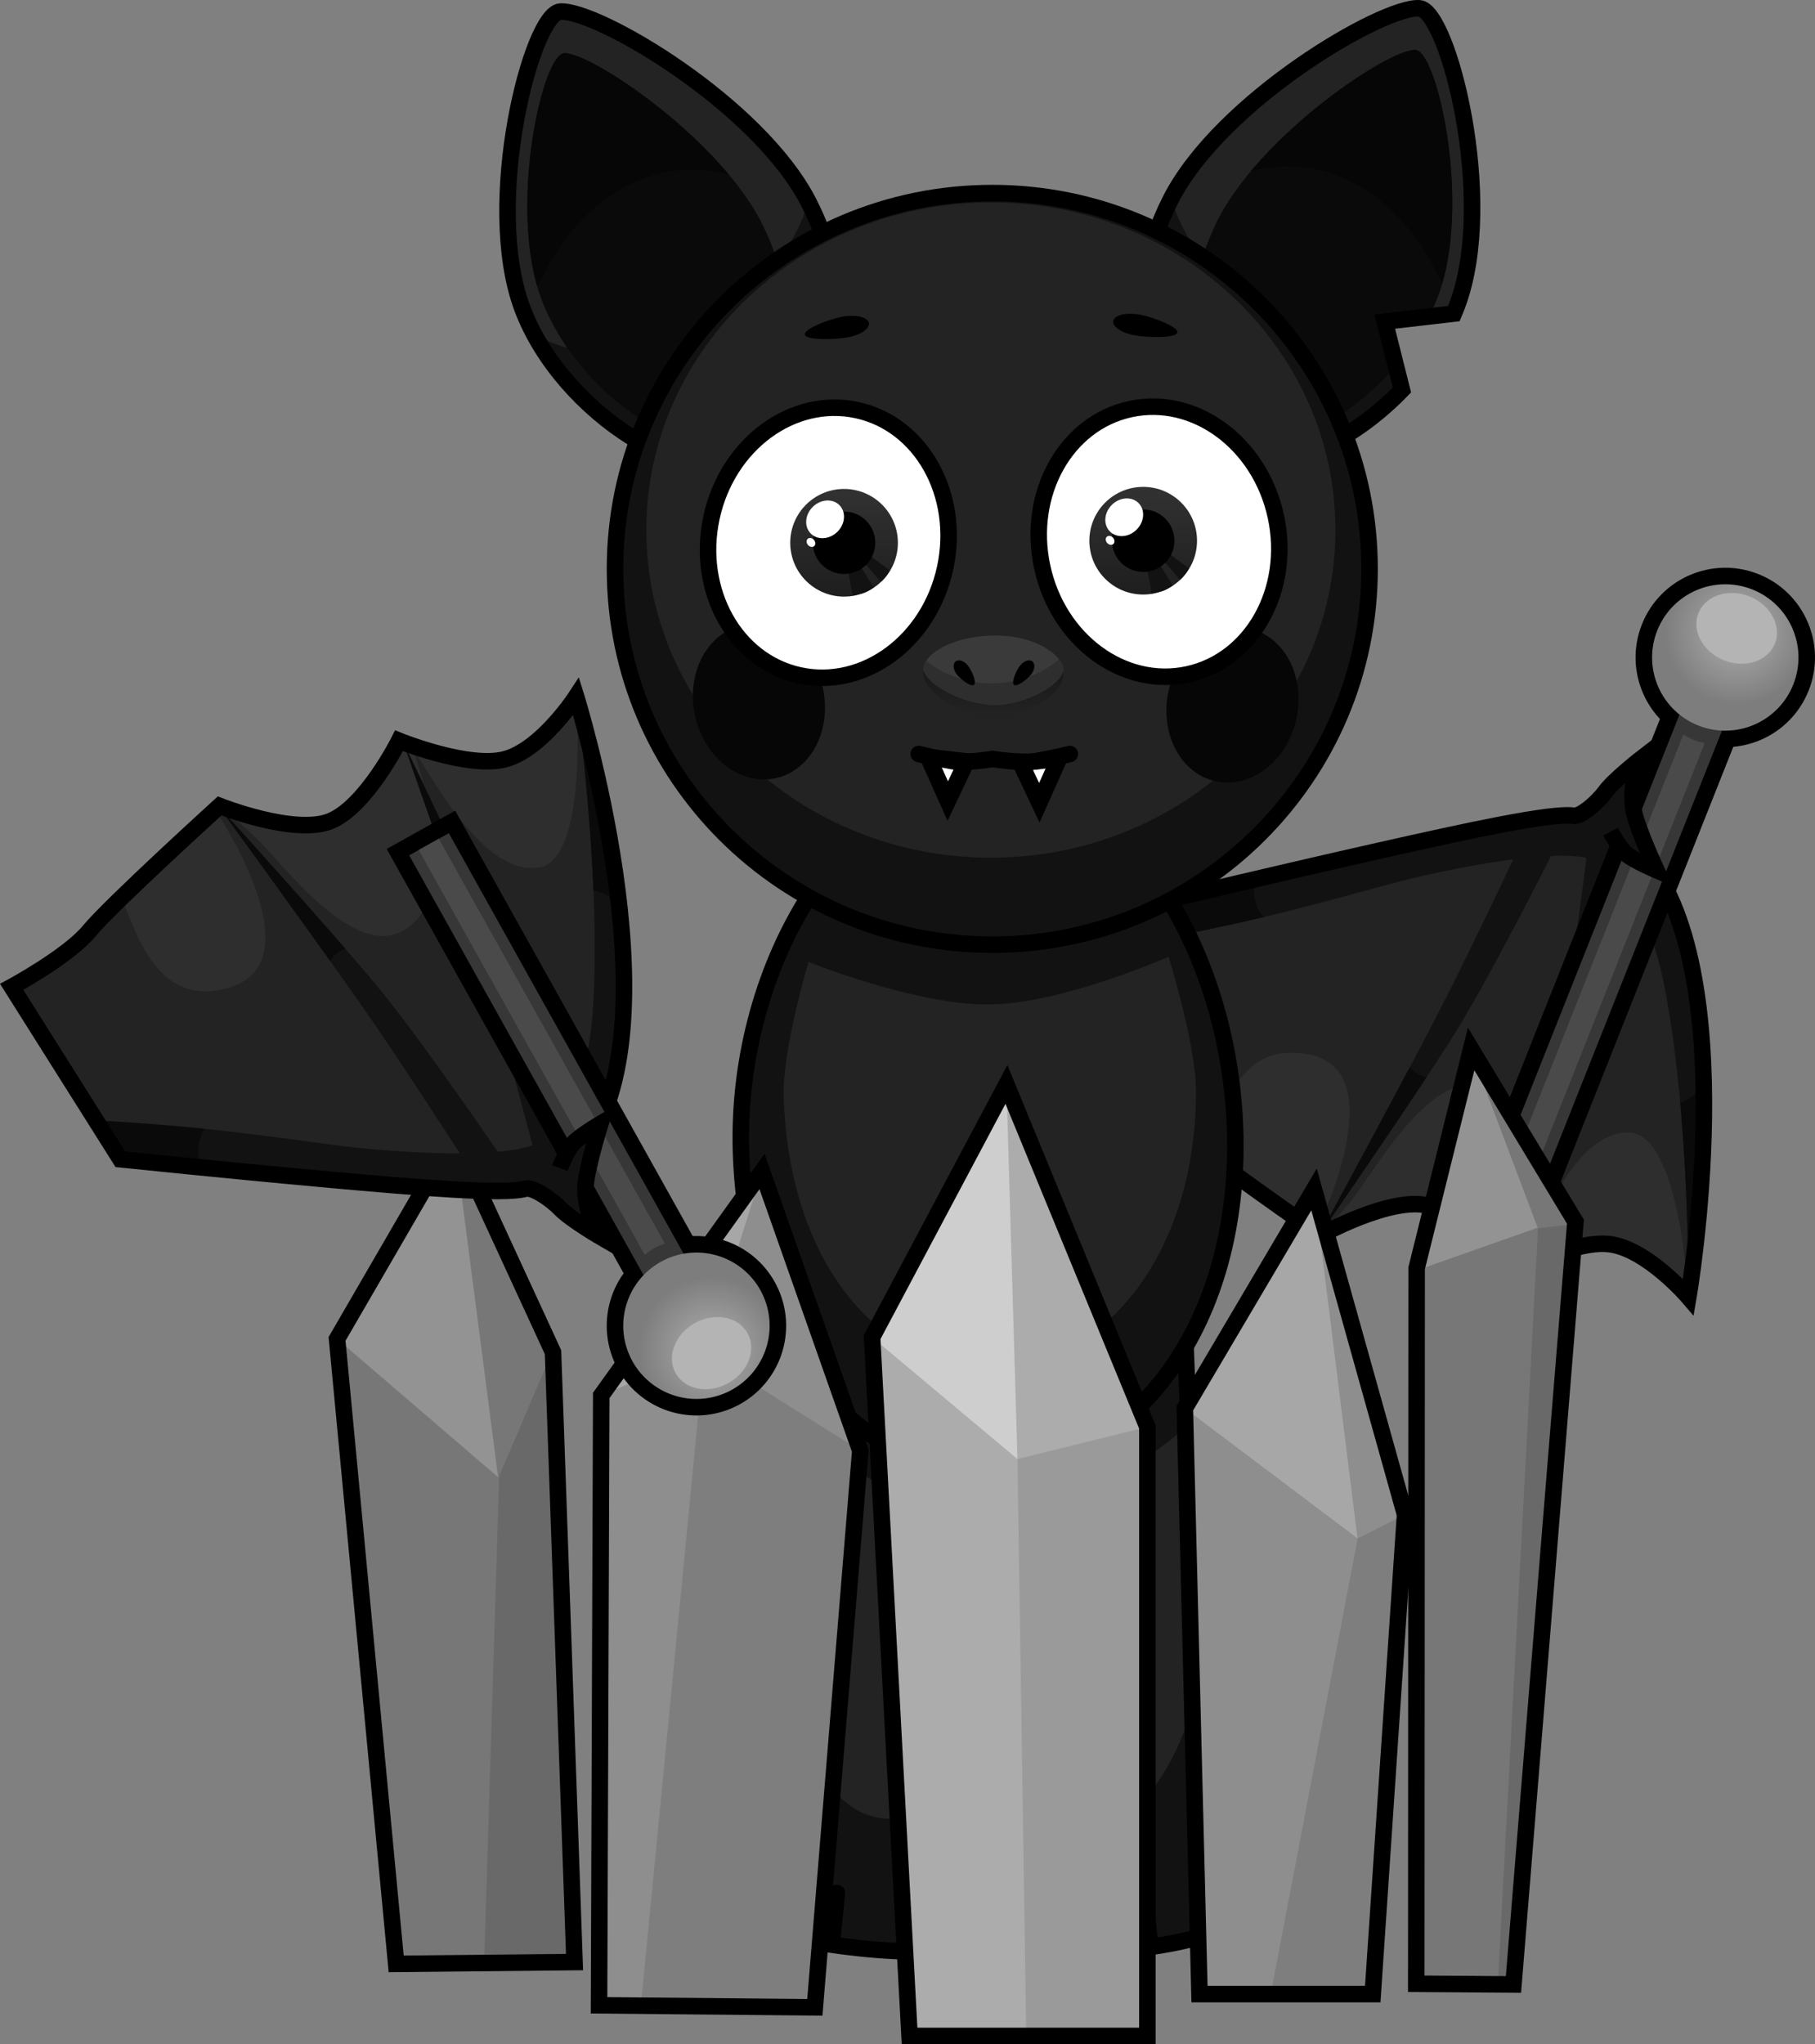 <svg version="1.1" xmlns="http://www.w3.org/2000/svg" xmlns:xlink="http://www.w3.org/1999/xlink" width="274.727" height="309.373" viewBox="0,0,274.727,309.373"><rect x="0" y="0" width="274.727" height="309.373" fill="#808080" stroke="none"/><defs><radialGradient cx="354.294" cy="120.881" r="11.077" gradientUnits="userSpaceOnUse" id="color-1"><stop offset="0" stop-color="#afafaf"/><stop offset="1" stop-color="#7d7d7d"/></radialGradient><linearGradient x1="219.093" y1="99.31" x2="219.093" y2="115.604" gradientUnits="userSpaceOnUse" id="color-2"><stop offset="0" stop-color="#323232"/><stop offset="1" stop-color="#1e1e1e"/></linearGradient><linearGradient x1="264.371" y1="98.997" x2="264.371" y2="115.291" gradientUnits="userSpaceOnUse" id="color-3"><stop offset="0" stop-color="#323232"/><stop offset="1" stop-color="#1e1e1e"/></linearGradient><linearGradient x1="241.708" y1="121.483" x2="241.708" y2="133.983" gradientUnits="userSpaceOnUse" id="color-4"><stop offset="0" stop-color="#121212"/><stop offset="1" stop-color="#121212" stop-opacity="0"/></linearGradient><radialGradient cx="199.064" cy="229.618" r="11.077" gradientUnits="userSpaceOnUse" id="color-5"><stop offset="0" stop-color="#afafaf"/><stop offset="1" stop-color="#7d7d7d"/></radialGradient></defs><g transform="translate(-91.332,-25.313)"><g data-paper-data="{&quot;isPaintingLayer&quot;:true}" fill-rule="nonzero" stroke-linejoin="miter" stroke-miterlimit="10" stroke-dasharray="" stroke-dashoffset="0" style="mix-blend-mode: normal"><g data-paper-data="{&quot;index&quot;:null}"><g><path d="M269.33,161.213c0,0 15.462,-3.706 30.897,-7.183c13.019,-2.932 26.064,-5.785 29.34,-5.255c29.088,4.708 17.326,72.831 17.326,72.831c0,0 -6.259,-7.312 -11.959,-8.002c-5.701,-0.69 -15.492,4.878 -15.492,4.878c0,0 -6.272,-9.252 -11.922,-10.702c-5.65,-1.45 -16.295,4.48 -16.295,4.48c0,0 -18.363,-12.74 -22.007,-16.15c-3.62,-3.387 -12.776,-6.873 -12.776,-6.873z" fill="#2e2e2e" stroke="#000000" stroke-width="0" stroke-linecap="round"/><path d="M269.33,161.213c0,0 15.462,-3.706 30.897,-7.183c13.019,-2.932 26.064,-5.785 29.34,-5.255c29.088,4.708 17.326,72.831 17.326,72.831c0,0 -1.255,-24.675 -8.949,-24.908c-8.571,-0.26 -14.299,15.916 -16.627,20.381c0.009,-0.049 0.018,-0.096 0.028,-0.141c1.335,-6.008 3.955,-24.556 -5.756,-27.252c-7.962,-2.211 -16.156,12.895 -19.819,17.446c-1.406,1.747 -3.06,3.371 -4.518,5.113c-0.018,0.01 -0.028,0.015 -0.028,0.015l-0.73,-0.508c0,0 12.181,-24.349 -1.045,-26.864c-12.36,-2.35 -13.369,11.952 -14.865,15.477c-2.411,-1.799 -4.404,-3.353 -5.368,-4.255c-3.62,-3.387 -12.776,-6.873 -12.776,-6.873z" fill="#232323" stroke="#000000" stroke-width="0" stroke-linecap="butt"/><path d="M338.577,146.023c0.379,2.942 0.86,7.552 0.86,7.552c0,0 0.615,1.477 1.18,2.229c2.782,3.704 5.264,8.658 6.342,13.976c4.367,21.538 -0.074,52.187 -0.074,52.187c0,0 0.321,-27.227 -3.605,-47.299c-2.092,-10.695 -6.295,-17.241 -10.534,-19.123c-5.055,-2.244 -22.593,1.247 -31.931,3.8c-6.369,1.741 -12.969,3.545 -18.692,4.878c-9.662,2.251 -16.906,3.522 -16.906,3.522l4.114,-6.533c0,0 15.462,-3.706 30.897,-7.183c9.904,-2.23 20.399,-5.151 27.721,-5.214c1.017,-0.009 2.368,0.04 2.368,0.04c0,0 3.171,-1.742 4.691,-3.843c1.52,-2.101 5.366,-4.644 5.366,-4.644c0,0 -2.176,2.712 -1.796,5.654z" fill="#121212" stroke="#000000" stroke-width="0" stroke-linecap="butt"/><path d="M330.731,184.129c-3.1,10.948 -10.711,34.166 -10.711,34.166c0,0 5.634,-26.912 7.838,-38.483c1.801,-9.458 3.853,-26.785 3.853,-26.785l6.182,2.142c0,0 -4.328,18.95 -7.162,28.96z" fill="#121212" stroke="none" stroke-width="0" stroke-linecap="butt"/><path d="M311.57,181.667c-6.027,9.651 -20.456,30.453 -20.456,30.453c0,0 13.559,-24.901 18.899,-35.4c4.365,-8.582 11.46,-23.634 11.46,-23.634l5.748,-0.411c0,0 -10.141,20.167 -15.651,28.991z" fill="#121212" stroke="none" stroke-width="0" stroke-linecap="butt"/><path d="M281.362,158.369c-0.033,0.115 -0.062,0.232 -0.088,0.35c-0.44,1.982 0.113,3.952 1.329,5.392c-0.161,0.038 -0.321,0.075 -0.481,0.113c-9.662,2.251 -16.906,3.522 -16.906,3.522l4.114,-6.533c0,0 4.944,-1.185 12.032,-2.844z" fill="#0a0a0a" stroke="#000000" stroke-width="0" stroke-linecap="butt"/><path d="M345.652,192.162c1.281,-0.398 2.412,-1.202 3.207,-2.295c0.262,16.663 -1.975,32.102 -1.975,32.102c0,0 0.169,-14.296 -1.232,-29.806z" fill="#0a0a0a" stroke="#000000" stroke-width="0" stroke-linecap="butt"/><path d="M325.85,189.978c0.442,0.365 0.975,0.635 1.574,0.768c0.451,0.1 0.902,0.115 1.334,0.054c-3.554,11.68 -8.739,27.496 -8.739,27.496c0,0 3.295,-15.737 5.83,-28.317z" fill="#0a0a0a" stroke="none" stroke-width="0" stroke-linecap="butt"/><path d="M304.752,186.785c0.519,0.719 1.293,1.257 2.226,1.465c0.102,0.023 0.204,0.041 0.306,0.055c-6.793,10.297 -16.17,23.816 -16.17,23.816c0,0 7.581,-13.922 13.638,-25.335z" fill="#0a0a0a" stroke="none" stroke-width="0" stroke-linecap="butt"/><path d="M269.33,161.213c0,0 15.462,-3.706 30.897,-7.183c13.019,-2.932 26.064,-5.785 29.34,-5.255c0.935,0.151 3.363,-1.76 4.779,-3.672c1.416,-1.912 5.802,-5.292 5.802,-5.292c0,0 -1.82,3.366 -1.35,6.509c0.471,3.144 0.264,7.29 0.914,8c15.813,17.292 7.181,67.285 7.181,67.285c0,0 -6.259,-7.312 -11.959,-8.002c-5.701,-0.69 -15.492,4.878 -15.492,4.878c0,0 -6.272,-9.252 -11.922,-10.702c-5.65,-1.45 -16.295,4.48 -16.295,4.48c0,0 -18.363,-12.74 -22.007,-16.15c-3.62,-3.387 -12.776,-6.873 -12.776,-6.873z" fill="none" stroke="#000000" stroke-width="2.5" stroke-linecap="round"/></g><g stroke-linecap="butt"><path d="M348.391,135.111c-5.686,-2.257 -8.465,-8.697 -6.208,-14.383c2.257,-5.686 8.697,-8.465 14.383,-6.208c5.686,2.257 8.465,8.697 6.208,14.383c-2.257,5.686 -8.697,8.465 -14.383,6.208z" fill="none" stroke="#000000" stroke-width="5"/><path d="M318.694,201.093l28.896,-72.781l6.387,2.536l-28.896,72.781z" fill="none" stroke="#000000" stroke-width="5"/><path d="M318.694,201.093l28.896,-72.781l6.387,2.536l-28.896,72.781z" fill="#373737" stroke="none" stroke-width="0"/><path d="M320.235,201.705l25.893,-65.218c0,0 1.032,0.604 1.635,0.844c0.602,0.239 1.601,0.441 1.601,0.441l-25.893,65.218z" fill="#4a4a4a" stroke="none" stroke-width="0"/><path d="M348.391,135.111c-5.686,-2.257 -8.465,-8.697 -6.208,-14.383c2.257,-5.686 8.697,-8.465 14.383,-6.208c5.686,2.257 8.465,8.697 6.208,14.383c-2.257,5.686 -8.697,8.465 -14.383,6.208z" fill="url(#color-1)" stroke="none" stroke-width="0.5"/><path d="M356.124,115.575c3.196,1.269 4.927,4.462 3.867,7.131c-1.06,2.67 -4.51,3.806 -7.705,2.537c-3.196,-1.269 -4.927,-4.462 -3.867,-7.131c1.06,-2.67 4.51,-3.806 7.705,-2.537z" fill="#b4b4b4" stroke="none" stroke-width="0"/></g><path d="M337.584,154.627c-1.18,-0.991 -2.472,-3.452 -2.472,-3.452l2.477,-7.202c0,0 0.545,4.571 1.3,6.774c0.735,2.142 3.171,6.266 3.171,6.266c0,0 -3.342,-1.432 -4.476,-2.386z" fill="#121212" stroke="none" stroke-width="0" stroke-linecap="butt"/><path d="M338.922,141.14c0,0 -0.804,4.365 -0.324,6.793c0.555,2.807 3.462,9.08 3.462,9.08c0,0 -3.342,-1.432 -4.476,-2.386c-1.18,-0.991 -2.472,-3.452 -2.472,-3.452" fill="none" stroke="#000000" stroke-width="2.5" stroke-linecap="butt"/></g><g stroke="#000000" stroke-linecap="butt"><path d="M306.168,26.57c4.318,0.285 11.728,28.927 5.748,44.902c-0.163,0.437 -0.338,0.871 -0.523,1.303c-1.479,0.075 -2.947,0.258 -4.416,0.688c-1.125,0.04 -4.779,-0.082 -5.554,0.837c-0.72,0.853 0.594,4.137 0.779,5.12c0.316,1.685 0.797,3.307 1.336,4.913c-8.69,8.989 -21.055,14.167 -28.895,9.736c-11.12,-6.285 -13.787,-23.483 -6.138,-38.516c7.645,-15.026 32.171,-29.346 37.663,-28.983z" fill="#232323" stroke-width="0"/><path d="M268.592,55.383c3.99,12.694 17.446,23.205 30.884,23.002c0.675,-0.01 1.486,-0.084 2.376,-0.221c0.159,0.529 0.298,0.983 0.349,1.257c0.316,1.685 0.797,3.307 1.336,4.913c-8.69,8.989 -21.055,14.167 -28.895,9.736c-11.12,-6.285 -13.787,-23.483 -6.138,-38.516c0.029,-0.057 0.058,-0.114 0.087,-0.17z" fill="#121212" stroke-width="0"/><path d="M305.527,32.862c3.371,0.01 8.56,23.471 3.546,37.09c-0.415,1.128 -0.908,2.245 -1.468,3.343c-0.209,0.052 -0.419,0.108 -0.628,0.169c-1.125,0.04 -4.779,-0.082 -5.554,0.837c-0.72,0.853 0.594,4.137 0.779,5.12c0.088,0.469 0.189,0.933 0.3,1.394c-7,8.111 -16.942,13.235 -23.052,9.918c-8.563,-4.648 -10.285,-18.829 -3.987,-31.751c6.296,-12.916 25.777,-26.133 30.064,-26.12z" fill="#0a0a0a" stroke-width="0"/><path d="M303.538,84.333c-8.69,8.989 -21.055,14.167 -28.895,9.736c-11.12,-6.285 -13.787,-23.483 -6.138,-38.516c7.645,-15.026 32.171,-29.346 37.663,-28.983c4.318,0.285 11.728,28.927 5.748,44.902c-0.163,0.437 -0.338,0.871 -0.523,1.303l-10.456,1.208z" fill="none" stroke-width="2.5"/><path d="M309.656,68.174c-0.199,-0.401 -0.423,-0.794 -0.672,-1.174c-2.732,-5.7 -6.781,-10.424 -11.631,-13.338c-4.928,-2.961 -10.683,-4.052 -16.723,-2.398c8.35,-9.978 21.473,-18.412 24.897,-18.402c3.228,0.009 8.125,21.529 4.128,35.312z" fill="#060606" stroke-width="0"/></g><g stroke="#000000" stroke-linecap="butt"><path d="M213.802,56.053c7.648,15.032 4.982,32.23 -6.138,38.516c-11.12,6.285 -31.345,-6.762 -37.273,-22.597c-5.98,-15.975 1.43,-44.617 5.748,-44.902c5.492,-0.363 30.018,13.957 37.663,28.983z" fill="#232323" stroke-width="0"/><path d="M213.802,56.053c7.648,15.032 4.982,32.23 -6.138,38.516c-10.18,5.754 -27.99,-4.694 -35.477,-18.65c3.365,1.932 8.031,2.927 10.644,2.967c13.439,0.202 26.895,-10.309 30.884,-23.002c0.029,0.057 0.058,0.113 0.087,0.17z" fill="#121212" stroke-width="0"/><path d="M206.844,59.482c6.298,12.921 4.577,27.103 -3.987,31.751c-8.563,4.648 -24.654,-7.283 -29.624,-20.782c-5.014,-13.619 0.176,-37.08 3.546,-37.09c4.287,-0.013 23.769,13.205 30.064,26.12z" fill="#0a0a0a" stroke-width="0"/><path d="M213.802,56.053c7.648,15.032 4.982,32.23 -6.138,38.516c-11.12,6.285 -31.345,-6.762 -37.273,-22.597c-5.98,-15.975 1.43,-44.617 5.748,-44.902c5.492,-0.363 30.018,13.957 37.663,28.983z" fill="none" stroke-width="2.5"/><path d="M176.78,33.362c3.425,-0.01 16.548,8.424 24.897,18.402c-6.039,-1.655 -11.794,-0.563 -16.723,2.398c-4.849,2.914 -8.898,7.638 -11.631,13.338c-0.249,0.38 -0.473,0.772 -0.672,1.174c-3.996,-13.783 0.9,-35.303 4.128,-35.312z" fill="#060606" stroke-width="0"/></g><g data-paper-data="{&quot;index&quot;:null}" stroke="#000000" stroke-linecap="butt"><path d="M258.639,320.72c-7.121,0.544 -14.455,0.322 -15.701,-0.752c-1.526,-1.316 0,-96.437 0,-96.437h27.632c0,0 0.925,22.972 1.301,36.573c0.266,9.629 1.492,32.695 2.003,45.627c0.4,10.115 0.248,11.473 -0.395,12.262c-0.705,0.864 -7.827,2.191 -14.84,2.727z" fill="#232323" stroke-width="0"/><path d="M271.081,236.749c0.051,1.377 0.158,4.279 0.158,4.279c0,0 -7.774,6.445 -13.313,9.522c-5.539,3.076 -15.257,4.466 -15.257,4.466l0.269,-31.485h27.632c0,0 0.232,5.759 0.511,13.218z" fill="#121212" stroke-width="0"/><path d="M258.639,320.72c-7.121,0.544 -14.455,0.322 -15.701,-0.752c-0.445,-0.384 -0.67,-27.289 -0.67,-27.289c0,0 7.801,10.097 16.953,7.896c9.933,-2.389 13.603,-20.718 13.603,-20.718c0,0 0.869,21.303 1.049,25.875c0.4,10.115 0.248,11.473 -0.395,12.262c-0.705,0.864 -7.827,2.191 -14.84,2.727z" fill="#121212" stroke-width="0"/><path d="M258.639,320.72c-7.121,0.544 -14.455,0.322 -15.701,-0.752c-1.526,-1.316 0,-96.437 0,-96.437h27.632c0,0 0.925,22.972 1.301,36.573c0.266,9.629 1.492,32.695 2.003,45.627c0.4,10.115 0.248,11.473 -0.395,12.262c-0.705,0.864 -7.827,2.191 -14.84,2.727z" fill="none" stroke-width="2.5"/></g><g stroke="#000000" stroke-linecap="butt"><path d="M209.348,317.68c-0.644,-0.789 -0.795,-2.147 -0.395,-12.262c0.511,-12.931 1.737,-35.998 2.003,-45.627c0.376,-13.602 1.301,-36.573 1.301,-36.573h27.632c0,0 1.526,95.12 0,96.437c-1.245,1.074 -8.58,1.296 -15.701,0.752c-7.012,-0.536 -14.134,-1.863 -14.84,-2.727z" fill="#232323" stroke-width="0"/><path d="M212.257,223.218h27.632l0.269,31.485c0,0 -9.718,-1.39 -15.257,-4.466c-5.539,-3.076 -13.313,-9.522 -13.313,-9.522c0,0 0.107,-2.902 0.158,-4.279c0.279,-7.459 0.511,-13.218 0.511,-13.218z" fill="#121212" stroke-width="0"/><path d="M209.348,317.68c-0.644,-0.789 -0.795,-2.147 -0.395,-12.262c0.181,-4.572 1.049,-25.875 1.049,-25.875c0,0 3.67,18.329 13.603,20.718c9.152,2.201 16.953,-7.896 16.953,-7.896c0,0 -0.225,26.905 -0.67,27.289c-1.245,1.074 -8.58,1.296 -15.701,0.752c-7.012,-0.536 -14.134,-1.863 -14.84,-2.727z" fill="#121212" stroke-width="0"/><path d="M209.348,317.68c-0.644,-0.789 -0.795,-2.147 -0.395,-12.262c0.511,-12.931 1.737,-35.998 2.003,-45.627c0.376,-13.602 1.301,-36.573 1.301,-36.573h27.632c0,0 1.526,95.12 0,96.437c-1.245,1.074 -8.58,1.296 -15.701,0.752c-7.012,-0.536 -14.134,-1.863 -14.84,-2.727z" fill="none" stroke-width="2.5"/></g><g stroke="#000000" stroke-linecap="butt"><path d="M278.322,198.714c0,28.943 -16.751,49.117 -37.414,49.117c-20.663,0 -36.497,-19.233 -37.414,-48.176c-0.917,-28.928 16.751,-56.637 37.414,-56.637c20.663,0 37.414,26.753 37.414,55.697z" fill="#121212" stroke-width="0"/><path d="M272.361,190.472c0,24.66 -13.971,41.848 -31.206,41.848c-17.235,0 -30.441,-16.387 -31.206,-41.047c-0.219,-7.054 3.765,-20.378 3.765,-20.378c0,0 16.282,6.591 27.441,6.434c11.159,-0.157 27.06,-7.225 27.06,-7.225c0,0 4.147,13.257 4.147,20.369z" fill="#232323" stroke-width="0"/><path d="M278.322,198.714c0,28.943 -16.751,49.117 -37.414,49.117c-20.663,0 -36.497,-19.233 -37.414,-48.176c-0.917,-28.928 16.751,-56.637 37.414,-56.637c20.663,0 37.414,26.753 37.414,55.697z" fill="none" stroke-width="2.5"/></g><g stroke-linecap="butt"><g stroke="#000000"><path d="M298.636,111.406c0,31.409 -25.568,56.872 -57.107,56.872c-31.539,0 -57.107,-25.462 -57.107,-56.872c0,-31.409 25.568,-56.872 57.107,-56.872c31.539,0 57.107,25.462 57.107,56.872z" fill="#121212" stroke-width="0"/><path d="M293.466,105.531c0,27.386 -23.349,49.587 -52.151,49.587c-28.802,0 -52.151,-22.201 -52.151,-49.587c0,-27.386 23.349,-49.587 52.151,-49.587c28.802,0 52.151,22.201 52.151,49.587z" fill="#232323" stroke-width="0"/><path d="M298.636,111.406c0,31.409 -25.568,56.872 -57.107,56.872c-31.539,0 -57.107,-25.462 -57.107,-56.872c0,-31.409 25.568,-56.872 57.107,-56.872c31.539,0 57.107,25.462 57.107,56.872z" fill="none" stroke-width="2.5"/></g><path d="M214.89,126.481c2.737,5.866 1.069,12.877 -3.725,15.661c-4.795,2.783 -10.901,0.284 -13.638,-5.581c-2.737,-5.866 -1.069,-12.877 3.725,-15.661c4.795,-2.783 10.901,-0.284 13.638,5.581z" fill="#060606" stroke="none" stroke-width="0"/><path d="M282.841,121.369c4.795,2.783 6.463,9.795 3.725,15.661c-2.737,5.866 -8.844,8.365 -13.638,5.581c-4.795,-2.783 -6.463,-9.795 -3.725,-15.661c2.737,-5.866 8.844,-8.365 13.638,-5.581z" data-paper-data="{&quot;index&quot;:null}" fill="#060606" stroke="none" stroke-width="0"/></g><path d="M234.395,111.272c-2.394,11.086 -12.252,18.363 -22.018,16.254c-9.766,-2.109 -15.742,-12.806 -13.348,-23.892c2.394,-11.086 12.252,-18.363 22.018,-16.254c9.766,2.109 15.742,12.806 13.348,23.892z" fill="#ffffff" stroke="#000000" stroke-width="2.5" stroke-linecap="butt"/><g stroke="none" stroke-linecap="butt"><g><path d="M210.946,107.457c0,-4.499 3.647,-8.147 8.147,-8.147c4.499,0 8.147,3.648 8.147,8.147c0,4.499 -3.648,8.147 -8.147,8.147c-4.499,0 -8.147,-3.647 -8.147,-8.147z" fill="url(#color-2)" stroke-width="0.5"/><path d="M220.4,115.466l-0.76,-3.952l1.866,-0.628l2.064,3.34c0,0 -0.848,0.632 -1.537,0.843c-0.675,0.206 -1.632,0.397 -1.632,0.397z" fill="#121212" stroke-width="0"/><path d="M224.682,113.364l-2.598,-2.94l1.014,-0.954l2.924,2.189c0,0 -0.343,0.594 -0.613,0.937c-0.27,0.343 -0.727,0.768 -0.727,0.768z" fill="#121212" stroke-width="0"/></g><path d="M214.368,107.457c0,-2.61 2.116,-4.725 4.725,-4.725c2.61,0 4.725,2.116 4.725,4.725c0,2.61 -2.116,4.725 -4.725,4.725c-2.61,0 -4.725,-2.116 -4.725,-4.725z" fill="#000000" stroke-width="0.5"/><path d="M218.075,105.805c-1.205,1.18 -3.012,1.288 -4.036,0.242c-1.024,-1.046 -0.877,-2.851 0.328,-4.03c1.205,-1.18 3.012,-1.288 4.036,-0.242c1.024,1.046 0.877,2.851 -0.328,4.03z" fill="#ffffff" stroke-width="0"/><path d="M214.579,107.076c0.242,0.326 0.217,0.739 -0.057,0.921c-0.274,0.183 -0.692,0.066 -0.934,-0.26c-0.242,-0.326 -0.217,-0.739 0.057,-0.921c0.274,-0.183 0.692,-0.066 0.934,0.26z" fill="#ffffff" stroke-width="0"/></g><path d="M262.433,87.224c9.766,-2.109 19.624,5.168 22.018,16.254c2.394,11.086 -3.582,21.783 -13.348,23.892c-9.766,2.109 -19.624,-5.168 -22.018,-16.254c-2.394,-11.086 3.582,-21.783 13.348,-23.892z" data-paper-data="{&quot;index&quot;:null}" fill="#ffffff" stroke="#000000" stroke-width="2.5" stroke-linecap="butt"/><g stroke="none" stroke-linecap="butt"><g><path d="M256.224,107.144c0,-4.499 3.648,-8.147 8.147,-8.147c4.499,0 8.147,3.647 8.147,8.147c0,4.499 -3.647,8.147 -8.147,8.147c-4.499,0 -8.147,-3.647 -8.147,-8.147z" fill="url(#color-3)" stroke-width="0.5"/><path d="M265.678,115.153l-0.76,-3.952l1.866,-0.628l2.064,3.34c0,0 -0.848,0.632 -1.537,0.843c-0.675,0.206 -1.632,0.397 -1.632,0.397z" fill="#121212" stroke-width="0"/><path d="M269.96,113.05l-2.598,-2.94l1.014,-0.954l2.924,2.189c0,0 -0.343,0.594 -0.613,0.937c-0.27,0.343 -0.727,0.768 -0.727,0.768z" fill="#121212" stroke-width="0"/></g><path d="M259.646,107.144c0,-2.61 2.116,-4.725 4.725,-4.725c2.61,0 4.725,2.116 4.725,4.725c0,2.61 -2.116,4.725 -4.725,4.725c-2.61,0 -4.725,-2.116 -4.725,-4.725z" fill="#000000" stroke-width="0.5"/><path d="M263.353,105.491c-1.205,1.18 -3.012,1.288 -4.036,0.242c-1.024,-1.046 -0.877,-2.851 0.328,-4.03c1.205,-1.18 3.012,-1.288 4.036,-0.242c1.024,1.046 0.877,2.851 -0.328,4.03z" fill="#ffffff" stroke-width="0"/><path d="M259.858,106.763c0.242,0.326 0.217,0.739 -0.057,0.921c-0.274,0.183 -0.692,0.066 -0.934,-0.26c-0.242,-0.326 -0.217,-0.739 0.057,-0.921c0.274,-0.183 0.692,-0.066 0.934,0.26z" fill="#ffffff" stroke-width="0"/></g><path d="M222.831,74.109c0.276,0.854 -1.1,1.857 -3.074,2.239c-1.974,0.383 -6.321,0.491 -6.598,-0.363c-0.276,-0.854 3.623,-2.346 5.597,-2.729c1.974,-0.383 3.798,-0.001 4.075,0.853z" fill="#000000" stroke="none" stroke-width="0" stroke-linecap="butt"/><path d="M263.944,72.943c1.974,0.383 5.874,1.875 5.597,2.729c-0.276,0.854 -4.624,0.746 -6.598,0.363c-1.974,-0.383 -3.35,-1.386 -3.074,-2.239c0.276,-0.854 2.1,-1.236 4.075,-0.853z" data-paper-data="{&quot;index&quot;:null}" fill="#000000" stroke="none" stroke-width="0" stroke-linecap="butt"/><path d="" fill="#121212" stroke="#000000" stroke-width="0" stroke-linecap="butt"/><path d="M234.792,146.552l-2.983,-6.665l5.821,0.66z" fill="#ffffff" stroke="#000000" stroke-width="2.5" stroke-linecap="butt"/><path d="M245.81,140.797l5.821,-0.66l-2.983,6.665z" data-paper-data="{&quot;index&quot;:null}" fill="#ffffff" stroke="#000000" stroke-width="2.5" stroke-linecap="butt"/><path d="M253.264,139.425c0,0 -2.301,0.581 -5.118,1.075c-2.075,0.363 -6.599,-0.321 -6.599,-0.321c0,0 -4.041,0.681 -6.112,0.315c-2.783,-0.492 -5.045,-1.068 -5.045,-1.068" fill="none" stroke="#000000" stroke-width="2.5" stroke-linecap="round"/><path d="M252.173,126.84c1.046,2.745 -5.196,7.143 -10.255,7.143c-5.058,0 -11.532,-4.31 -10.723,-7.143c0.845,-2.959 5.664,-5.357 10.723,-5.357c5.058,0 9.127,2.398 10.255,5.357z" fill="url(#color-4)" stroke="none" stroke-width="0" stroke-linecap="butt"/><path d="M252.173,125.983c1.046,2.306 -5.196,6 -10.255,6c-5.058,0 -11.532,-3.621 -10.723,-6c0.845,-2.485 5.664,-4.5 10.723,-4.5c5.058,0 9.127,2.015 10.255,4.5z" fill="#3a3a3a" stroke="none" stroke-width="0" stroke-linecap="butt"/><path d="M252.173,125.983c1.046,2.306 -5.196,6 -10.255,6c-5.058,0 -11.532,-3.621 -10.723,-6c0.074,-0.216 0.177,-0.429 0.309,-0.638c2.746,2.124 6.192,3.388 9.932,3.388c3.87,0 7.424,-1.353 10.215,-3.611c0.213,0.279 0.388,0.567 0.522,0.861z" fill="#2e2e2e" stroke="none" stroke-width="0" stroke-linecap="butt"/><path d="M237.85,126.061c0.564,0.723 1.369,2.533 0.903,2.897c-0.466,0.364 -2.027,-0.856 -2.592,-1.579c-0.564,-0.723 -0.644,-1.604 -0.177,-1.968c0.466,-0.364 1.302,-0.073 1.866,0.65z" fill="#000000" stroke="none" stroke-width="0" stroke-linecap="butt"/><path d="M247.589,125.411c0.466,0.364 0.387,1.245 -0.177,1.968c-0.564,0.723 -2.125,1.943 -2.592,1.579c-0.466,-0.364 0.338,-2.174 0.903,-2.897c0.564,-0.723 1.4,-1.014 1.866,-0.65z" data-paper-data="{&quot;index&quot;:null}" fill="#000000" stroke="none" stroke-width="0" stroke-linecap="butt"/><path d="" fill="#0a0a0a" stroke="none" stroke-width="0" stroke-linecap="butt"/><path d="" fill="#0a0a0a" stroke="none" stroke-width="0" stroke-linecap="butt"/><path d="M217.338,318.478l0.667,-6.667" fill="none" stroke="#000000" stroke-width="2.5" stroke-linecap="round"/><path d="M228.338,313.145v6.333" fill="none" stroke="#000000" stroke-width="2.5" stroke-linecap="round"/><path d="M254.005,313.145l0.333,6.667" fill="none" stroke="#000000" stroke-width="2.5" stroke-linecap="round"/><path d="M264.672,312.145l0.667,7" fill="none" stroke="#000000" stroke-width="2.5" stroke-linecap="round"/><g stroke-linecap="butt"><path d="M182.005,328.801l0.333,-92.303l24.333,-33.895l14.877,42.253l-6.877,84.247z" fill="#8e8e8e" stroke="none" stroke-width="0"/><path d="M197.935,230.052l23.614,14.804l-6.877,84.247l-26.337,-0.247z" fill="#7e7e7e" stroke="none" stroke-width="0"/><path d="M206.672,202.603l-8.625,27.314l-15.708,6.581z" fill="#a7a7a7" stroke="none" stroke-width="0"/><path d="M182.005,328.801l0.333,-92.303l24.333,-33.895l14.877,42.253l-6.877,84.247z" fill="none" stroke="#000000" stroke-width="2.5"/></g><g stroke-linecap="butt"><path d="M151.299,322.529l-8.949,-94.582l17.695,-30.512l14.993,32.518l3.259,92.305z" fill="#777777" stroke="none" stroke-width="0"/><path d="M142.35,227.947l17.695,-30.512l6.683,51.436z" fill="#939393" stroke="none" stroke-width="0"/><path d="M166.893,248.702l8.142,-19.083l3.259,92.305l-13.666,0.137z" fill="#696969" stroke="none" stroke-width="0"/><path d="M151.299,322.529l-8.949,-94.582l17.695,-30.512l14.993,32.518l3.259,92.305z" fill="none" stroke="#000000" stroke-width="2.5"/></g><g stroke-linecap="butt"><path d="M272.894,327.103l-2.222,-88.666l19.556,-33.112l13.778,49.208l-4.889,72.57z" fill="#8e8e8e" stroke="none" stroke-width="0"/><path d="M304.005,254.534l-4.889,72.57h-15.444l13.164,-68.981z" fill="#7e7e7e" stroke="none" stroke-width="0"/><path d="M270.672,238.438l19.556,-33.112l6.581,52.798z" fill="#a7a7a7" stroke="none" stroke-width="0"/><path d="M272.894,327.103l-2.222,-88.666l19.556,-33.112l13.778,49.208l-4.889,72.57z" fill="none" stroke="#000000" stroke-width="2.5"/></g><g stroke-linecap="butt"><path d="M305.69,325.871l0.056,-108.29l8.247,-33.183l15.789,26.14l-9.378,115.437z" fill="#777777" stroke="none" stroke-width="0"/><path d="M305.746,217.581l8.247,-33.183l10.091,26.718z" fill="#939393" stroke="none" stroke-width="0"/><path d="M318.011,326.425l6.12,-115.211l5.651,-0.676l-9.378,115.437z" fill="#696969" stroke="none" stroke-width="0"/><path d="M305.705,325.538l0.056,-108.29l8.247,-33.183l15.789,26.14l-9.378,115.437z" fill="none" stroke="#000000" stroke-width="2.5"/></g><g stroke-linecap="butt"><g stroke="none" stroke-width="0"><path d="M229.005,333.437l-5.667,-105.739l20.333,-38.261l21.333,51.826v92.174z" fill="#acacac"/><path d="M223.338,227.698l20.333,-38.261l1.667,56.696z" fill="#cecece"/><path d="M245.338,246.132l19.667,-4.87v92.174h-18.333z" fill="#9a9a9a"/></g><g fill="none" stroke="#000000" stroke-width="2.5"><path d="M229.005,333.437l-5.667,-105.739l20.333,-38.261l21.333,51.826v92.174z"/></g></g><g><g><path d="M93.102,174.664c0,0 8.621,-4.655 11.766,-8.487c3.167,-3.858 19.703,-18.893 19.703,-18.893c0,0 11.33,4.485 16.742,2.308c5.412,-2.178 10.418,-12.172 10.418,-12.172c0,0 10.436,4.238 15.997,2.808c5.561,-1.43 10.809,-9.499 10.809,-9.499c0,0 20.582,65.997 -7.64,74.473c-3.179,0.955 -16.485,-0.165 -29.776,-1.367c-15.757,-1.425 -31.571,-3.075 -31.571,-3.075z" fill="#2e2e2e" stroke="#000000" stroke-width="0" stroke-linecap="round"/><path d="M93.102,174.664c0,0 8.621,-4.655 11.766,-8.487c0.837,-1.02 2.61,-2.822 4.764,-4.921c1.944,3.298 4.817,17.346 16.763,13.397c12.783,-4.226 -2.482,-26.77 -2.482,-26.77l0.657,-0.599c0,0 0.01,0.004 0.03,0.012c1.673,1.536 3.526,2.929 5.149,4.478c4.227,4.032 14.329,17.934 21.933,14.7c9.275,-3.945 4.248,-21.99 2.138,-27.772c-0.016,-0.043 -0.031,-0.089 -0.046,-0.136c2.893,4.121 10.689,19.407 19.152,18.028c7.597,-1.239 5.61,-25.865 5.61,-25.865c0,0 20.582,65.997 -7.64,74.473c-3.179,0.955 -16.485,-0.165 -29.776,-1.367c-15.757,-1.425 -31.571,-3.075 -31.571,-3.075z" fill="#232323" stroke="#000000" stroke-width="0" stroke-linecap="butt"/><path d="M182.71,212.12c0,0 -4.146,-2.017 -5.928,-3.901c-1.782,-1.884 -5.154,-3.196 -5.154,-3.196c0,0 -1.334,0.226 -2.343,0.35c-7.267,0.897 -18.054,-0.624 -28.165,-1.539c-15.757,-1.425 -31.571,-3.075 -31.571,-3.075l-4.934,-5.938c0,0 7.348,0.312 17.221,1.278c5.848,0.572 12.628,1.496 19.17,2.388c9.592,1.308 27.436,2.473 32.154,-0.415c3.956,-2.421 7.266,-9.461 7.939,-20.338c1.264,-20.413 -2.62,-47.364 -2.62,-47.364c0,0 8.417,29.804 6.908,51.728c-0.373,5.413 -2.184,10.649 -4.457,14.686c-0.462,0.819 -0.878,2.365 -0.878,2.365c0,0 0.128,4.633 0.137,7.6c0.009,2.966 2.521,5.37 2.521,5.37z" fill="#121212" stroke="#000000" stroke-width="0" stroke-linecap="butt"/><path d="M178.313,197.773l-5.849,2.934c0,0 -4.303,-16.91 -7.327,-26.05c-3.7,-11.183 -12.81,-37.125 -12.81,-37.125c0,0 10.586,22.021 15.093,32.469c4.12,9.553 10.893,27.773 10.893,27.773z" fill="#121212" stroke="none" stroke-width="0" stroke-linecap="butt"/><path d="M168.06,201.642l-5.753,0.346c0,0 -9.005,-13.993 -14.456,-21.93c-6.669,-9.709 -23.372,-32.62 -23.372,-32.62c0,0 17.029,18.733 24.267,27.512c6.619,8.026 19.313,26.692 19.313,26.692z" fill="#121212" stroke="none" stroke-width="0" stroke-linecap="butt"/><path d="M109.55,200.76l-4.934,-5.938c0,0 7.348,0.312 17.221,1.278c0.163,0.016 0.327,0.032 0.491,0.049c-1.017,1.587 -1.307,3.613 -0.611,5.52c0.041,0.114 0.086,0.225 0.133,0.335c-7.244,-0.716 -12.301,-1.244 -12.301,-1.244z" fill="#0a0a0a" stroke="#000000" stroke-width="0" stroke-linecap="butt"/><path d="M178.48,130.372c0,0 4.24,15.013 6.162,31.566c-0.931,-0.979 -2.158,-1.629 -3.48,-1.855c-0.642,-15.56 -2.682,-29.711 -2.682,-29.711z" fill="#0a0a0a" stroke="#000000" stroke-width="0" stroke-linecap="butt"/><path d="M152.328,137.531c0,0 7.211,15.001 12.264,26.115c-0.437,-0.004 -0.881,0.07 -1.316,0.228c-0.576,0.21 -1.069,0.547 -1.46,0.967c-4.161,-12.14 -9.489,-27.31 -9.489,-27.31z" fill="#0a0a0a" stroke="none" stroke-width="0" stroke-linecap="butt"/><path d="M124.48,147.438c0,0 11.066,12.174 19.149,21.493c-0.099,0.027 -0.198,0.059 -0.296,0.095c-0.898,0.328 -1.595,0.963 -2.015,1.743c-7.5,-10.522 -16.838,-23.331 -16.838,-23.331z" fill="#0a0a0a" stroke="none" stroke-width="0" stroke-linecap="butt"/><path d="M93.102,174.664c0,0 8.621,-4.655 11.766,-8.487c3.167,-3.858 19.703,-18.893 19.703,-18.893c0,0 11.33,4.485 16.742,2.308c5.412,-2.178 10.418,-12.172 10.418,-12.172c0,0 10.436,4.238 15.997,2.808c5.561,-1.43 10.809,-9.499 10.809,-9.499c0,0 15.104,48.433 1.692,67.646c-0.551,0.789 0.197,4.873 0.142,8.051c-0.055,3.179 2.19,6.277 2.19,6.277c0,0 -4.792,-2.777 -6.446,-4.487c-1.654,-1.71 -4.311,-3.287 -5.219,-3.015c-3.179,0.955 -16.485,-0.165 -29.776,-1.367c-15.757,-1.425 -31.571,-3.075 -31.571,-3.075z" fill="none" stroke="#000000" stroke-width="2.5" stroke-linecap="round"/></g><g stroke-linecap="butt"><path d="M206.42,220.554c2.983,5.341 1.071,12.089 -4.271,15.072c-5.341,2.983 -12.089,1.071 -15.072,-4.271c-2.983,-5.341 -1.071,-12.089 4.271,-15.072c5.341,-2.983 12.089,-1.071 15.072,4.271z" fill="none" stroke="#000000" stroke-width="5"/><path d="M159.267,151.408l38.179,68.371l-6,3.351l-38.179,-68.371z" fill="none" stroke="#000000" stroke-width="5"/><path d="M159.267,151.408l38.179,68.371l-6,3.351l-38.179,-68.371z" fill="#373737" stroke="none" stroke-width="0"/><path d="M157.753,152.252l34.211,61.265c0,0 -0.964,0.331 -1.53,0.647c-0.566,0.316 -1.51,1.05 -1.51,1.05l-34.211,-61.265z" fill="#4a4a4a" stroke="none" stroke-width="0"/><path d="M206.42,220.554c2.983,5.341 1.071,12.089 -4.271,15.072c-5.341,2.983 -12.089,1.071 -15.072,-4.271c-2.983,-5.341 -1.071,-12.089 4.271,-15.072c5.341,-2.983 12.089,-1.071 15.072,4.271z" fill="url(#color-5)" stroke="none" stroke-width="0.5"/><path d="M193.601,233.132c-1.4,-2.508 -0.102,-5.9 2.9,-7.576c3.002,-1.676 6.571,-1.002 7.971,1.506c1.4,2.508 0.102,5.9 -2.9,7.576c-3.002,1.676 -6.571,1.002 -7.971,-1.506z" fill="#b4b4b4" stroke="none" stroke-width="0"/></g><path d="M182.203,195.399c0,0 -1.876,4.407 -2.323,6.627c-0.46,2.282 -0.402,6.885 -0.402,6.885l-3.399,-6.815c0,0 0.959,-2.609 1.999,-3.746c1,-1.093 4.125,-2.951 4.125,-2.951z" fill="#121212" stroke="none" stroke-width="0" stroke-linecap="butt"/><path d="M176.079,202.097c0,0 0.959,-2.609 1.999,-3.746c1,-1.093 4.125,-2.951 4.125,-2.951c0,0 -2.06,6.599 -2.243,9.455c-0.158,2.47 1.21,6.692 1.21,6.692" fill="none" stroke="#000000" stroke-width="2.5" stroke-linecap="butt"/></g></g></g></svg>